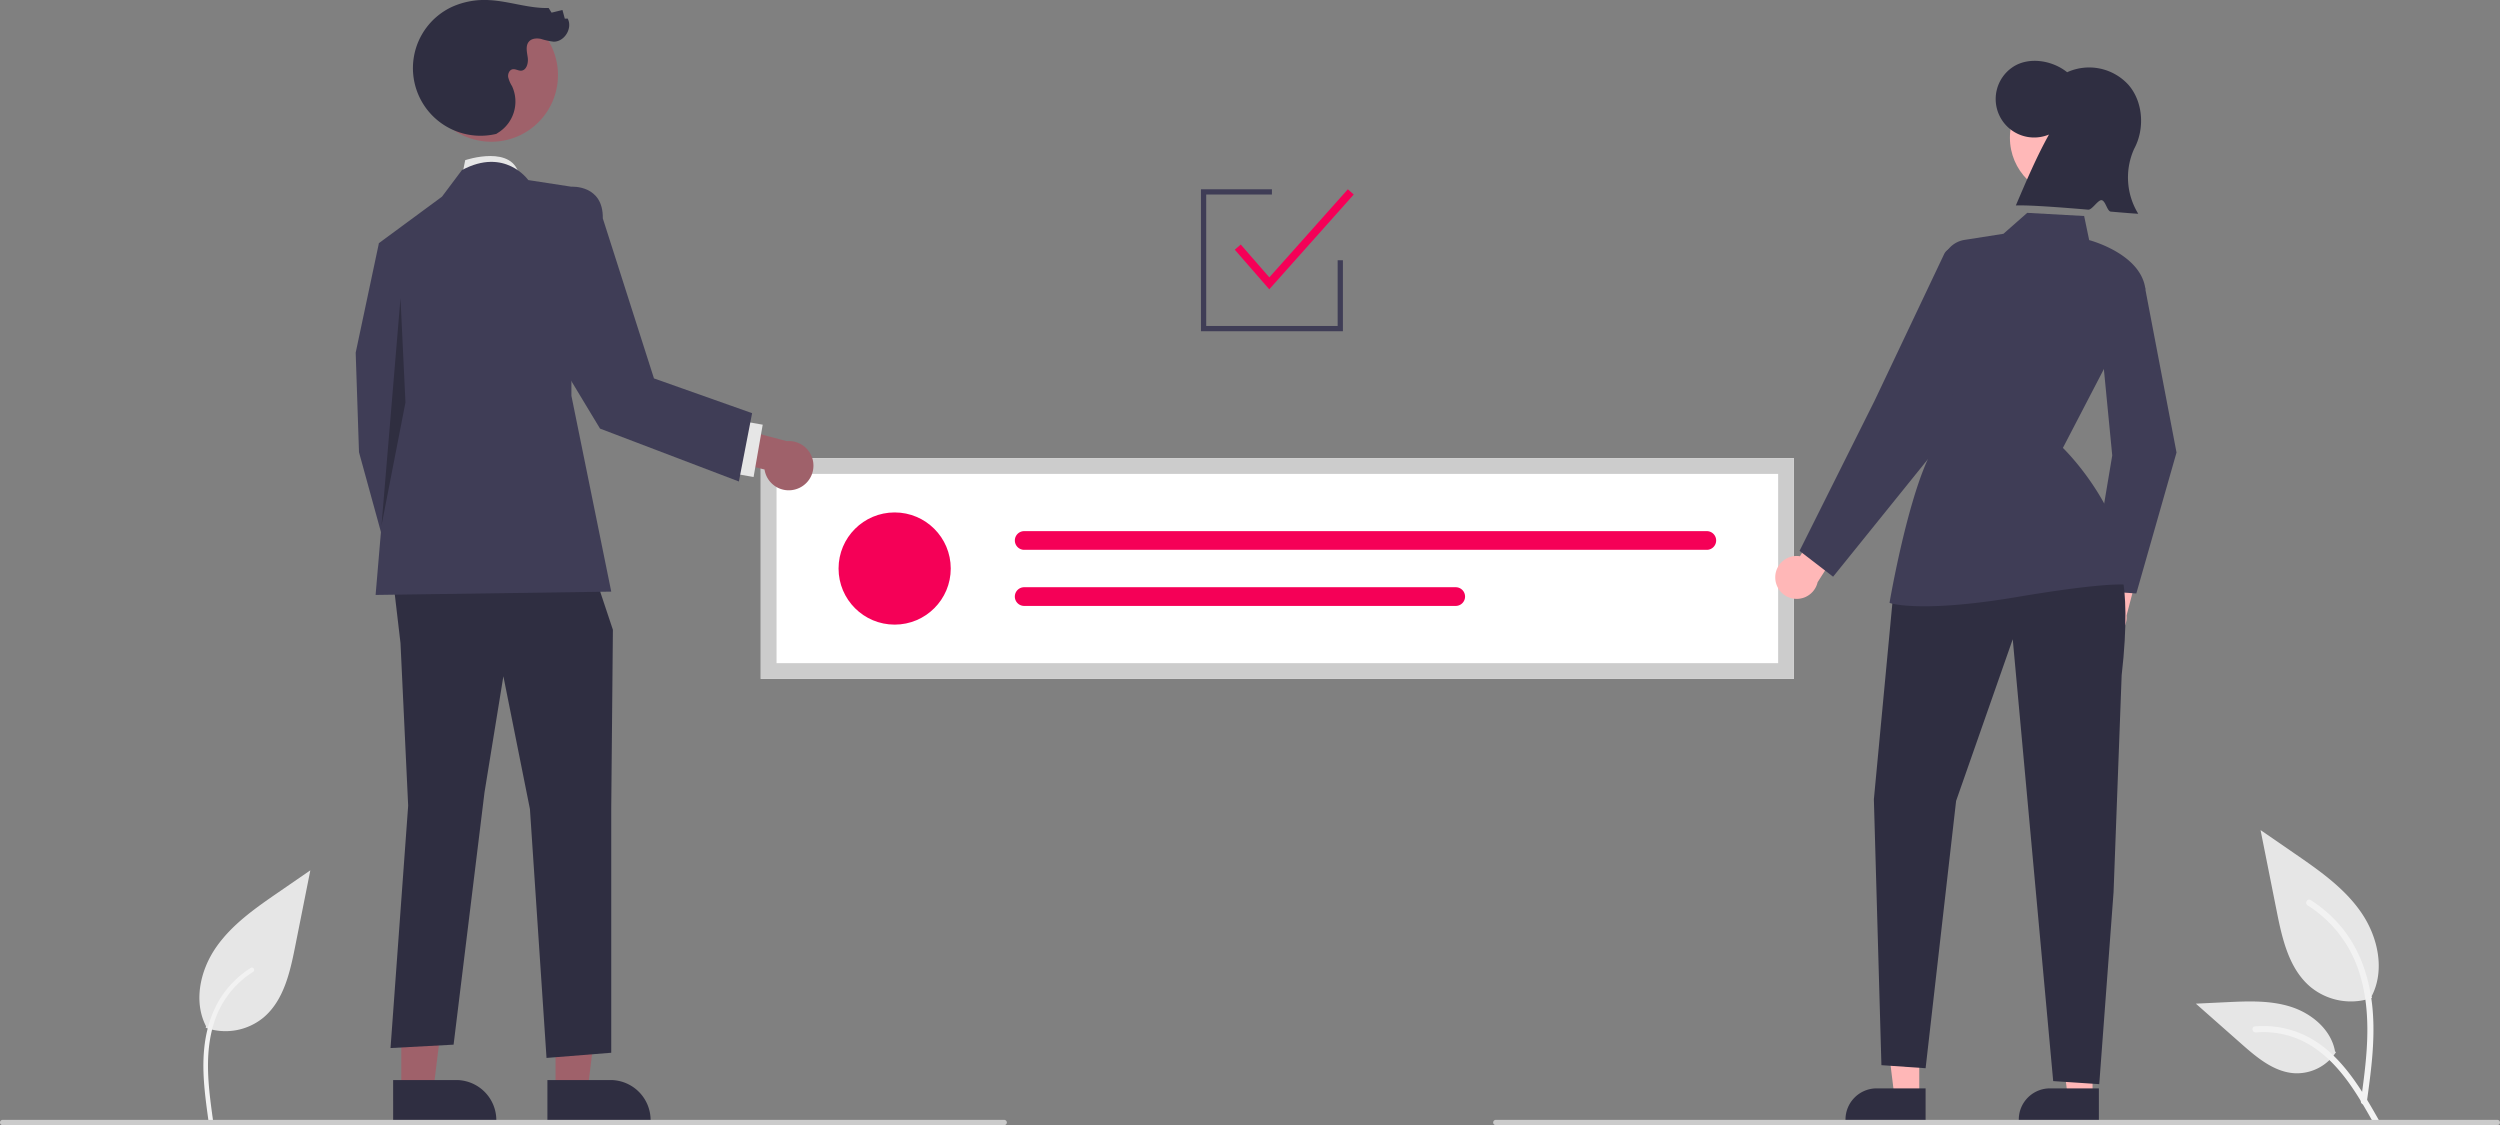 <svg xmlns="http://www.w3.org/2000/svg" data-name="Layer 1" width="951" height="428" viewBox="0 0 951 428" xmlns:xlink="http://www.w3.org/1999/xlink"><rect x="0" y="0" width="951" height="428" fill="#808080" stroke="none"/><path id="b606c935-a134-40cd-80b0-a21a1aa0225b-222" data-name="Path 461" d="M202.747,626.969a22.728,22.728,0,0,0,21.947-3.866c7.687-6.452,10.1-17.081,12.058-26.924l5.8-29.112-12.143,8.362c-8.733,6.013-17.662,12.219-23.709,20.929s-8.686,20.6-3.828,30.024" transform="translate(-124.5 -236)" fill="#e6e6e6"/><path id="a422fa29-1efa-4f1e-8f54-a5852f8559f8-223" data-name="Path 462" d="M203.785,662.215c-1.229-8.953-2.493-18.02-1.631-27.069.766-8.036,3.217-15.885,8.209-22.321a37.132,37.132,0,0,1,9.527-8.633c.953-.6,1.829.909.881,1.507a35.3,35.3,0,0,0-13.963,16.847c-3.04,7.732-3.528,16.161-3,24.374.317,4.967.988,9.9,1.665,14.83a.9.9,0,0,1-.61,1.074.878.878,0,0,1-1.074-.61Z" transform="translate(-124.5 -236)" fill="#f2f2f2"/><path id="e1d169dc-da63-490d-893d-3e04e06c6dbd-224" data-name="Path 438" d="M1026.824,615.577a24.215,24.215,0,0,1-23.383-4.119c-8.19-6.874-10.758-18.196-12.847-28.682l-6.18-31.017,12.938,8.908c9.305,6.406,18.818,13.019,25.26,22.298s9.252,21.947,4.078,31.988" transform="translate(-124.5 -236)" fill="#e6e6e6"/><path id="b7dc7a19-2955-4780-ad93-c52a96f67a65-225" data-name="Path 439" d="M1024.826,655.288c1.628-11.864,3.304-23.881,2.159-35.872-1.015-10.649-4.264-21.049-10.878-29.579a49.206,49.206,0,0,0-12.625-11.44c-1.262-.796-2.424,1.204-1.167,1.997a46.779,46.779,0,0,1,18.504,22.326c4.029,10.246,4.675,21.416,3.982,32.3-.419,6.582-1.311,13.121-2.206,19.653a1.198,1.198,0,0,0,.808,1.423,1.163,1.163,0,0,0,1.423-.808Z" transform="translate(-124.5 -236)" fill="#f2f2f2"/><path id="ba9a9309-6361-43cb-a10e-efdc2c0b21e6-226" data-name="Path 442" d="M1013.105,636.251a17.825,17.825,0,0,1-15.531,8.019c-7.864-.373-14.418-5.86-20.317-11.07l-17.452-15.409,11.55-.553c8.306-.398,16.827-.771,24.738,1.793s15.208,8.726,16.654,16.915" transform="translate(-124.5 -236)" fill="#e6e6e6"/><path id="abb4e2ed-9276-4565-9a98-ba1ebe7a1fe1-227" data-name="Path 443" d="M1029.429,662.108c-7.84-13.871-16.932-29.288-33.181-34.216a37.026,37.026,0,0,0-13.955-1.441c-1.482.128-1.112,2.412.367,2.285a34.398,34.398,0,0,1,22.272,5.892c6.28,4.275,11.17,10.218,15.308,16.519,2.535,3.861,4.806,7.884,7.076,11.903C1028.041,664.334,1030.163,663.407,1029.429,662.108Z" transform="translate(-124.5 -236)" fill="#f2f2f2"/><path d="M806.902,494.268h-393v-84h393Z" transform="translate(-124.5 -236)" fill="#fff"/><circle cx="340.326" cy="216.268" r="21.338" fill="#f50057"/><path d="M514.107,438.042a3.556,3.556,0,0,0,0,7.113H773.767a3.556,3.556,0,0,0,0-7.113Z" transform="translate(-124.5 -236)" fill="#f50057"/><path d="M514.107,459.38a3.556,3.556,0,1,0-.015,7.113H678.252a3.556,3.556,0,1,0,0-7.113Z" transform="translate(-124.5 -236)" fill="#f50057"/><path d="M806.902,494.268h-393v-84h393Zm-387-6h381v-72h-381Z" transform="translate(-124.5 -236)" fill="#ccc"/><path d="M917.573,473.403a8.114,8.114,0,0,1,6.462-10.632l4.448-18,11.598.035-6.639,25.331a8.158,8.158,0,0,1-15.87,3.265Z" transform="translate(-124.5 -236)" fill="#ffb7b7"/><path d="M937.155,461.754l-17.763-1.231,8.603-51.268L922.52,352.805l17.956-7.362,11.974,62.689-.033.114Z" transform="translate(-124.5 -236)" fill="#3f3d56"/><path d="M799.808,455.746a8.114,8.114,0,0,1,9.399-8.152l9.729-15.784,11.034,3.573-14.053,22.097a8.158,8.158,0,0,1-16.109-1.734Z" transform="translate(-124.5 -236)" fill="#ffb7b7"/><polygon points="730.086 417.104 720.637 417.104 716.142 380.657 730.088 380.658 730.086 417.104" fill="#ffb7b7"/><path d="M856.996,662.263l-30.468-.001v-.385a11.86,11.86,0,0,1,11.859-11.859h.001l18.609.001Z" transform="translate(-124.5 -236)" fill="#2f2e41"/><polygon points="796.006 417.104 786.557 417.104 782.062 380.657 796.008 380.658 796.006 417.104" fill="#ffb7b7"/><path d="M922.916,662.263l-30.468-.001v-.385a11.86,11.86,0,0,1,11.859-11.859h.001l18.609.001Z" transform="translate(-124.5 -236)" fill="#2f2e41"/><circle cx="787.02" cy="52.405" r="22.448" fill="#ffb8b8"/><path d="M903.938,287.174a14.632,14.632,0,0,1-13.784-25.659c5.975-3.998,14.898-2.675,20.69,1.962a20.211,20.211,0,0,1,23.366,4.849c5.591,6.468,6.203,16.736,2.128,24.276a26.391,26.391,0,0,0,1.548,24.708c-1.753-.071-5.612-.396-10.441-.813-1.397-.121-2.002-4.225-3.534-4.357-1.351-.116-3.618,3.74-5.034,3.621-10.487-.886-22.227-1.786-27.547-1.61C895.339,304.765,899.348,295.38,903.938,287.174Z" transform="translate(-124.5 -236)" fill="#2f2e41"/><path d="M928.736,446.55s7.296,7.522,2.841,46.362l-3.078,82.474-5.445,73.027-17.519-1.165L890.145,479.167l-21.544,61.506L857,642.355l-16.809-1.165-2.871-101.118,7.369-78.146Z" transform="translate(-124.5 -236)" fill="#2f2e41"/><path d="M856.528,466.631c-8.963 0-12.573-1.077-12.837-1.16l-.416-.131.073-.43c.06-.353,6.082-35.464,14.345-53.898l5.81-74.755a9.858,9.858,0,0,1,8.327-9.005l.078.494-.078-.494,14.78-2.32,9.041-7.961,21.658,1.198,1.91,9.162c2.59.724,19.684,5.963,21.376,18.508l.021.157-.073.14L909.227,406.379c2.646,2.612,23.56,24.096,24.98,51.561l.034.661-.645-.147c-.06-.012-6.753-1.284-41.947,4.666C875.372,465.87,864.06,466.631,856.528,466.631Z" transform="translate(-124.5 -236)" fill="#3f3d56"/><path d="M821.811,455.382l-12.765-9.83,28.49-57.001,26.498-55.866a4.234,4.234,0,0,1,7.907.689l6.559,23.794L857.99,410.53Z" transform="translate(-124.5 -236)" fill="#3f3d56"/><path d="M1074.5,664h-381a1,1,0,0,1,0-2h381a1,1,0,0,1,0,2Z" transform="translate(-124.5 -236)" fill="#cbcbcb"/><polygon points="510.842 126 456.842 126 456.842 72 483.842 72 483.842 74 458.842 74 458.842 124 508.842 124 508.842 99 510.842 99 510.842 126" fill="#3f3d56"/><polygon points="482.829 110.048 469.711 94.985 471.973 93.015 482.855 105.51 512.722 72.002 514.961 73.998 482.829 110.048" fill="#f50057"/><path d="M300.202,303.24l1.263-6.313s18.57-6.313,20.648,6.313Z" transform="translate(-124.5 -236)" fill="#e6e6e6"/><polygon points="211.342 414.822 223.516 414.822 229.308 367.864 211.34 367.864 211.342 414.822" fill="#9f616a"/><path d="M332.736,646.847l23.976-.001h.001a15.28,15.28,0,0,1,15.279,15.279v.497l-39.255.001Z" transform="translate(-124.5 -236)" fill="#2f2e41"/><polygon points="152.654 414.822 164.828 414.822 170.62 367.864 152.652 367.864 152.654 414.822" fill="#9f616a"/><path d="M274.048,646.847l23.976-.001h.001a15.28,15.28,0,0,1,15.279,15.279v.497l-39.255.001Z" transform="translate(-124.5 -236)" fill="#2f2e41"/><polygon points="158.027 93.753 144.139 92.49 135.302 134.153 136.564 172.029 150.452 222.53 169.39 211.167 159.29 159.404 158.027 93.753" fill="#3f3d56"/><polygon points="149.237 218.111 152.346 244.624 155.265 306.488 148.558 398.676 172.546 397.389 184.303 301.437 191.484 257.249 201.584 307.75 207.897 402.439 232.516 400.466 232.516 307.417 233.147 239.574 224.31 213.061 149.237 218.111" fill="#2f2e41"/><path d="M325.453,304.502s-8.838-12.625-25.25-3.788l-7.575,10.1-23.988,17.675,5.05,59.339-6.313,74.489,89.639-1.263L341.866,386.566V307.027Z" transform="translate(-124.5 -236)" fill="#3f3d56"/><polygon points="152.346 113.446 145.107 200.001 154.24 153.091 152.346 113.446" opacity="0.25"/><path d="M427.528,422.017a9.312,9.312,0,0,1-12.201-7.416l-20.657-5.105.041-13.31L423.781,403.805a9.362,9.362,0,0,1,3.747,18.212Z" transform="translate(-124.5 -236)" fill="#9f616a"/><rect x="398.443" y="402.318" width="20.2" height="8.838" transform="translate(-186.886 503.254) rotate(-80.098)" fill="#e6e6e6"/><circle cx="186.903" cy="28.567" r="25.353" fill="#9f616a"/><path d="M313.297,286.931a25.717,25.717,0,0,1-16.825-48.335,30.072,30.072,0,0,1,14.199-2.548c7.582.399,14.952,3.201,22.542,2.995l1.1,1.768,4.146-1.006.888,3.292,1.092-.038c1.956,3.635-1.191,8.84-5.319,8.796a24.564,24.564,0,0,1-4.778-1.041c-1.598-.342-3.48-.257-4.582.95-1.432,1.569-.809,4.016-.51,6.119s-.447,4.936-2.57,5.004c-1.084.035-2.116-.743-3.182-.538-1.241.238-1.869,1.737-1.688,2.988a11.888,11.888,0,0,0,1.485,3.467,13.965,13.965,0,0,1-5.54,17.815" transform="translate(-124.5 -236)" fill="#2f2e41"/><path d="M335.84,311.905l6.026-4.878s12.162-.846,11.942,12.047l19.46,60.871,37.332,13.225L405.569,419.161l-52.819-20.122L325.921,354.571Z" transform="translate(-124.5 -236)" fill="#3f3d56"/><path d="M506.5,664h-381a1,1,0,0,1,0-2h381a1,1,0,0,1,0,2Z" transform="translate(-124.5 -236)" fill="#cbcbcb"/></svg>